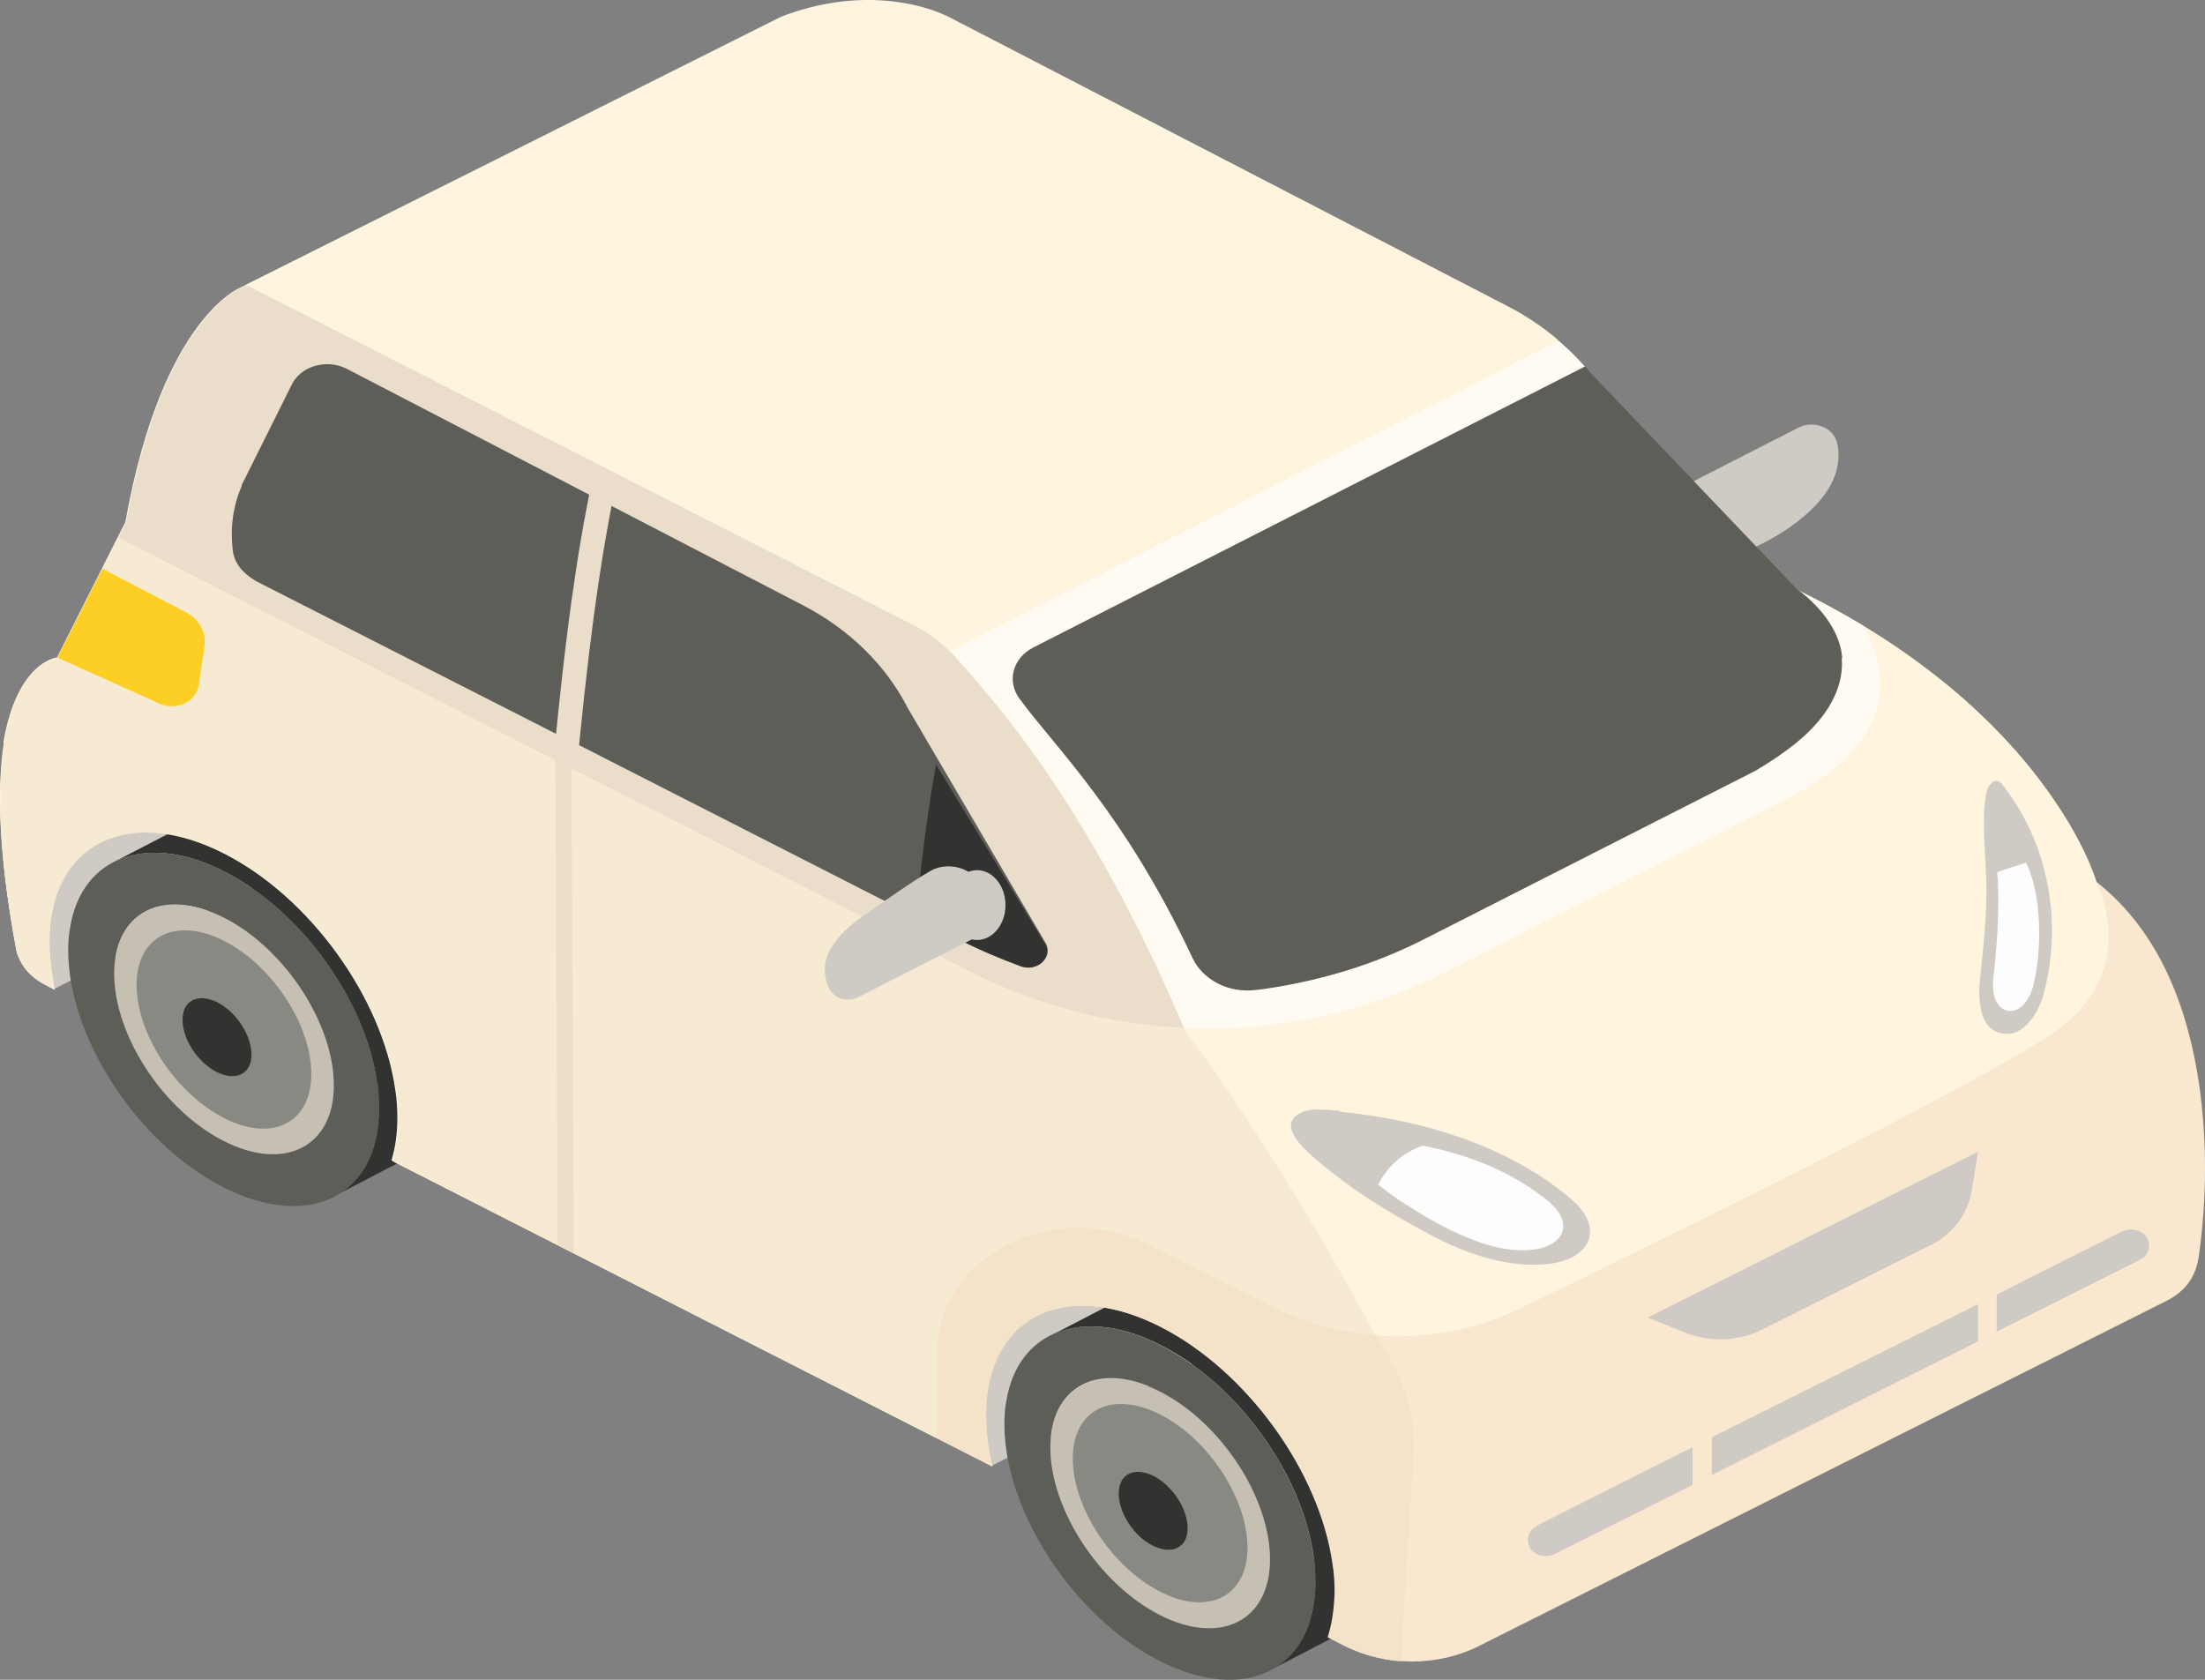 <svg width="42" height="32" viewBox="0 0 42 32" fill="none" xmlns="http://www.w3.org/2000/svg">
<rect x="0" y="0" width="42" height="32" fill="#808080" stroke="none"/>
<path d="M25.126 24.746L18.897 27.919L14.999 25.941L21.788 22.383L25.126 24.746Z" fill="#CFCBC4"/>
<path d="M7.274 15.651L1.045 18.833L0.343 17.098L3.936 13.288L7.274 15.651Z" fill="#CFCBC4"/>
<path d="M22.531 24.135C23.07 23.856 23.813 23.901 24.638 24.315C26.113 25.07 27.335 26.786 27.549 28.332C27.569 28.494 27.579 28.665 27.579 28.826C27.579 29.653 27.243 30.228 26.714 30.507L24.19 31.819C24.719 31.549 25.055 30.965 25.055 30.138C25.055 29.977 25.045 29.815 25.024 29.644C24.811 28.098 23.589 26.373 22.113 25.627C21.289 25.204 20.546 25.169 20.007 25.447L22.531 24.135Z" fill="#323231"/>
<path d="M3.722 15.615C4.261 15.337 5.004 15.382 5.829 15.795C7.304 16.55 8.526 18.267 8.74 19.812C8.76 19.974 8.77 20.145 8.77 20.307C8.77 21.133 8.434 21.709 7.905 21.987L6.348 22.796C6.877 22.526 7.213 21.942 7.213 21.115C7.213 20.954 7.203 20.792 7.182 20.621C6.969 19.075 5.747 17.35 4.271 16.604C3.447 16.181 2.704 16.146 2.165 16.424L3.722 15.615Z" fill="#323231"/>
<path d="M18.816 0.715L28.688 5.828C29.319 6.152 29.869 6.592 30.296 7.123L34.215 11.23C39.019 13.566 39.935 16.802 39.935 16.802C41.166 17.772 41.685 19.264 41.889 20.666C42.042 21.727 42.032 22.823 41.889 23.883C41.838 24.288 41.665 24.584 41.248 24.791L28.179 31.352C27.385 31.756 26.398 31.747 25.604 31.352L25.289 31.19C25.37 30.938 25.411 30.66 25.421 30.336C25.421 30.156 25.411 29.968 25.38 29.788C25.136 28.053 23.762 26.121 22.103 25.276C20.444 24.432 19.07 24.962 18.816 26.445C18.785 26.607 18.775 26.777 18.775 26.957C18.775 27.271 18.816 27.604 18.897 27.937L7.477 22.122C7.548 21.888 7.589 21.619 7.589 21.322C7.589 21.142 7.579 20.954 7.548 20.774C7.304 19.039 5.93 17.107 4.271 16.262C2.612 15.418 1.238 15.948 0.984 17.431C0.953 17.593 0.943 17.763 0.943 17.943C0.943 18.239 0.984 18.545 1.045 18.86L0.841 18.752C0.566 18.608 0.373 18.365 0.312 18.087C-0.696 12.722 1.096 12.56 1.096 12.56L2.398 9.98C3.101 6.053 4.607 5.505 4.607 5.505L14.663 0.517L18.816 0.751V0.715Z" fill="#F9E8CF"/>
<path d="M18.307 0.454L28.688 5.828C29.319 6.152 29.869 6.592 30.297 7.123L34.215 11.23C35.121 11.67 35.884 12.137 36.526 12.614C36.953 12.928 37.34 13.243 37.665 13.557C38.419 14.258 38.928 14.932 39.273 15.472C39.314 15.534 39.345 15.588 39.386 15.651C39.803 16.343 39.925 16.802 39.925 16.802C39.925 16.802 40.79 18.41 39.233 19.587C38.134 20.423 32.312 23.299 28.953 24.926C27.477 25.645 25.696 25.627 24.23 24.899L21.839 23.704C20.047 22.805 17.828 23.946 17.828 25.762V27.388L7.457 22.104C7.528 21.87 7.569 21.601 7.569 21.304C7.569 21.124 7.559 20.936 7.528 20.756C7.284 19.021 5.91 17.089 4.251 16.244C2.592 15.4 1.218 15.93 0.963 17.413C0.933 17.574 0.923 17.745 0.923 17.925C0.923 18.221 0.963 18.527 1.025 18.842L0.821 18.734C0.597 18.617 0.424 18.428 0.343 18.212C0.322 18.168 0.312 18.114 0.302 18.06C0.22 17.619 0.159 17.206 0.109 16.828C-0.034 15.66 -0.024 14.806 0.068 14.186V14.123C0.332 12.596 1.086 12.524 1.086 12.524L2.388 9.944C3.091 6.017 4.597 5.469 4.597 5.469L10.124 2.71L14.683 0.436L18.297 0.454H18.307Z" fill="#FFF5DE"/>
<path d="M0.007 15.229C0.007 14.825 0.037 14.483 0.078 14.186C0.098 14.025 0.129 13.881 0.169 13.755C0.261 13.387 0.393 13.126 0.526 12.946C0.566 12.883 0.617 12.838 0.658 12.793C0.699 12.748 0.739 12.713 0.78 12.686C0.811 12.668 0.831 12.65 0.851 12.632C0.882 12.614 0.912 12.596 0.943 12.587C0.994 12.569 1.035 12.551 1.055 12.542C1.075 12.542 1.085 12.542 1.096 12.542L2.398 9.963C3.101 6.035 4.607 5.487 4.607 5.487L4.688 5.442L17.401 11.922C17.706 12.083 17.981 12.29 18.195 12.533C18.897 13.333 20.698 15.274 22.541 19.588C22.541 19.588 24.19 21.7 26.205 25.447C25.523 25.393 24.861 25.213 24.251 24.908L21.859 23.713C20.067 22.814 17.849 23.955 17.849 25.771V27.397L7.477 22.113C7.548 21.879 7.589 21.61 7.589 21.313C7.589 21.133 7.579 20.945 7.549 20.765C7.304 19.03 5.93 17.098 4.271 16.253C2.612 15.409 1.238 15.939 0.984 17.422C0.953 17.584 0.943 17.754 0.943 17.934C0.943 18.231 0.984 18.536 1.045 18.851L0.841 18.743C0.77 18.707 0.709 18.662 0.648 18.617C0.475 18.473 0.353 18.285 0.312 18.069C0.088 16.892 0.007 15.975 0.007 15.247V15.229Z" fill="#F7EAD2"/>
<path d="M30.805 9.909L34.256 8.147C34.561 7.994 34.938 8.147 34.999 8.462C35.06 8.776 34.999 9.199 34.571 9.639C33.686 10.556 32.179 10.852 32.179 10.852L30.805 9.918V9.909Z" fill="#CFCBC4"/>
<path d="M25.024 29.653C25.045 29.815 25.055 29.986 25.055 30.147C25.055 31.81 23.722 32.475 22.083 31.639C20.444 30.803 19.131 28.781 19.131 27.128C19.131 26.966 19.142 26.813 19.172 26.669C19.396 25.348 20.628 24.872 22.103 25.627C23.579 26.382 24.8 28.098 25.014 29.644L25.024 29.653ZM22.093 30.759C23.253 31.352 24.19 30.875 24.19 29.698C24.19 28.53 23.264 27.101 22.103 26.508C20.943 25.915 20.007 26.391 20.007 27.568C20.007 28.745 20.933 30.174 22.093 30.759Z" fill="#5E5E59"/>
<path d="M22.103 26.517C23.264 27.11 24.19 28.539 24.19 29.707C24.19 30.884 23.243 31.352 22.093 30.767C20.933 30.174 20.007 28.745 20.007 27.577C20.007 26.409 20.953 25.933 22.103 26.517Z" fill="#C6BFB3"/>
<path d="M22.103 26.948C23.019 27.415 23.762 28.548 23.762 29.482C23.762 30.417 23.009 30.794 22.093 30.318C21.177 29.851 20.434 28.718 20.434 27.784C20.434 26.849 21.187 26.481 22.103 26.948Z" fill="#898984"/>
<path d="M21.971 28.116C22.337 28.305 22.622 28.745 22.622 29.114C22.622 29.482 22.327 29.626 21.961 29.446C21.594 29.267 21.309 28.817 21.309 28.449C21.309 28.08 21.605 27.936 21.971 28.116Z" fill="#323231"/>
<path d="M7.192 20.63C7.213 20.792 7.223 20.963 7.223 21.124C7.223 22.787 5.89 23.452 4.251 22.616C2.612 21.78 1.299 19.758 1.299 18.105C1.299 17.943 1.31 17.79 1.34 17.646C1.564 16.325 2.796 15.849 4.271 16.604C5.747 17.359 6.968 19.075 7.182 20.621L7.192 20.63ZM4.261 21.735C5.421 22.329 6.358 21.852 6.358 20.675C6.358 19.507 5.432 18.078 4.271 17.485C3.111 16.892 2.175 17.368 2.175 18.545C2.175 19.722 3.101 21.151 4.261 21.735Z" fill="#5E5E59"/>
<path d="M4.271 17.485C5.432 18.078 6.358 19.507 6.358 20.675C6.358 21.852 5.411 22.32 4.261 21.735C3.101 21.142 2.175 19.713 2.175 18.545C2.175 17.377 3.121 16.901 4.271 17.485Z" fill="#C6BFB3"/>
<path d="M4.271 17.925C5.187 18.392 5.93 19.525 5.93 20.459C5.93 21.394 5.177 21.771 4.261 21.295C3.345 20.828 2.602 19.695 2.602 18.761C2.602 17.826 3.355 17.458 4.271 17.925Z" fill="#898984"/>
<path d="M4.139 19.093C4.505 19.282 4.79 19.722 4.79 20.091C4.79 20.459 4.495 20.603 4.129 20.423C3.762 20.235 3.477 19.794 3.477 19.426C3.477 19.057 3.772 18.913 4.139 19.093Z" fill="#323231"/>
<path d="M30.296 7.122L34.215 11.23C34.663 11.445 35.08 11.679 35.467 11.904C36.291 13.252 35.589 14.492 33.93 15.265L27.518 18.527C26.612 18.985 25.614 19.309 24.576 19.471C23.905 19.578 23.223 19.614 22.541 19.578C20.698 15.265 18.897 13.324 18.195 12.524C18.154 12.479 18.113 12.443 18.083 12.407L29.686 6.493C29.91 6.682 30.123 6.898 30.307 7.122H30.296Z" fill="#FFFBF3"/>
<path d="M17.401 11.904L4.689 5.424L14.877 0.319C16.343 -0.247 17.554 0.059 18.083 0.328L28.689 5.819C29.045 5.999 29.381 6.224 29.676 6.475L18.073 12.389C17.88 12.191 17.645 12.021 17.391 11.895L17.401 11.904Z" fill="#FFF5DE"/>
<path d="M35.08 12.542C35.121 12.991 34.907 13.44 34.592 13.791C34.276 14.15 33.859 14.429 33.441 14.681L27.131 17.889C26.235 18.347 25.258 18.653 24.241 18.815C24.129 18.833 24.017 18.851 23.905 18.86C23.396 18.922 22.907 18.662 22.714 18.248C21.421 15.489 20.098 14.24 19.416 13.306C19.172 12.973 19.294 12.533 19.681 12.335L30.195 6.979C30.195 6.979 30.276 7.069 30.307 7.114L34.225 11.221C34.225 11.221 35.029 11.76 35.09 12.533L35.08 12.542Z" fill="#5E5E59"/>
<path d="M37.676 25.555L32.607 28.098V27.379L37.676 24.845V25.555Z" fill="#CFCBC4"/>
<path d="M29.279 29.06L32.24 27.568V28.287L29.625 29.599C29.574 29.626 29.513 29.644 29.452 29.644C29.33 29.644 29.207 29.59 29.146 29.491C29.055 29.339 29.106 29.15 29.279 29.069V29.06Z" fill="#CFCBC4"/>
<path d="M38.042 24.656L40.414 23.461C40.587 23.38 40.8 23.425 40.892 23.578C40.984 23.731 40.933 23.919 40.76 24L38.032 25.366V24.647L38.042 24.656Z" fill="#CFCBC4"/>
<path d="M25.513 21.178C25.788 21.205 26.052 21.241 26.327 21.286C27.62 21.511 28.872 21.978 29.839 22.769C29.971 22.877 30.093 22.985 30.174 23.119C30.266 23.254 30.307 23.416 30.276 23.569C30.236 23.74 30.093 23.883 29.92 23.964C29.747 24.045 29.544 24.081 29.35 24.09C28.617 24.126 27.895 23.865 27.264 23.533C26.46 23.11 25.706 22.643 25.014 22.041C24.8 21.852 24.312 21.403 24.8 21.187C24.943 21.124 25.106 21.133 25.259 21.142C25.35 21.142 25.432 21.16 25.523 21.16L25.513 21.178Z" fill="#CFCBC4"/>
<path d="M26.246 22.562C26.347 22.643 26.571 22.814 26.714 22.904C27.121 23.165 27.528 23.407 27.976 23.587C28.363 23.749 28.8 23.857 29.228 23.803C29.553 23.758 29.859 23.56 29.757 23.236C29.706 23.084 29.594 22.967 29.462 22.859C28.79 22.32 27.976 21.996 27.101 21.825C26.724 21.951 26.408 22.239 26.256 22.562H26.246Z" fill="#FDFDFD"/>
<path d="M37.808 16.262C37.788 15.975 37.757 15.31 37.859 15.031C37.889 14.959 37.95 14.869 38.032 14.878C38.093 14.878 38.134 14.932 38.164 14.977C39.039 16.11 39.284 17.593 38.928 18.932C38.846 19.246 38.541 19.848 38.042 19.66C37.696 19.534 37.686 18.994 37.706 18.743C37.808 17.7 37.879 17.242 37.808 16.262V16.262Z" fill="#CFCBC4"/>
<path d="M38.592 16.433C38.887 17.035 38.907 18.078 38.724 18.797C38.673 18.985 38.49 19.354 38.184 19.237C37.981 19.156 37.94 18.851 37.971 18.608C38.123 17.296 38.042 16.613 38.042 16.613L38.592 16.433V16.433Z" fill="#FDFDFD"/>
<path d="M1.096 12.524L1.951 10.834L3.539 11.661C3.793 11.796 3.936 12.047 3.895 12.308L3.783 13.063C3.732 13.369 3.355 13.548 3.04 13.405L1.086 12.524H1.096Z" fill="#FDCF24"/>
<path d="M17.849 27.388V25.762C17.849 23.946 20.068 22.805 21.859 23.704L24.251 24.899C24.861 25.204 25.533 25.384 26.205 25.438L26.449 25.834C26.795 26.4 26.968 27.047 26.928 27.694L26.683 31.648C26.317 31.621 25.951 31.522 25.615 31.352L25.299 31.19C25.381 30.938 25.421 30.66 25.431 30.336C25.431 30.156 25.421 29.968 25.391 29.788C25.146 28.053 23.772 26.121 22.113 25.276C20.454 24.432 19.08 24.962 18.826 26.445C18.795 26.607 18.785 26.777 18.785 26.957C18.785 27.271 18.826 27.604 18.907 27.937L13.879 25.375L17.869 27.406L17.849 27.388Z" fill="#F4E2C9"/>
<path d="M10.928 23.865L10.623 23.713L10.551 8.417L10.857 8.569L10.928 23.865Z" fill="#EADECA"/>
<path d="M2.256 10.241L2.409 9.944C3.111 6.017 4.617 5.469 4.617 5.469L4.699 5.433L17.411 11.913C17.716 12.074 17.991 12.281 18.205 12.524C18.907 13.324 20.709 15.265 22.551 19.579C21.136 19.516 19.752 19.156 18.5 18.518L2.256 10.241V10.241Z" fill="#EADECA"/>
<path d="M11.65 9.639L15.304 11.535C16.18 11.993 16.872 12.668 17.289 13.485L19.925 17.979C20.057 18.239 19.762 18.509 19.457 18.401C19.04 18.248 18.643 18.078 18.256 17.88L11.03 14.195C11.294 11.526 11.518 10.331 11.65 9.63V9.639Z" fill="#5E5E59"/>
<path d="M4.597 9.253L5.543 7.356C5.706 6.979 6.205 6.826 6.602 7.024L11.223 9.423C11.111 9.998 10.867 11.203 10.592 13.98L4.872 11.068C4.607 10.906 4.465 10.726 4.434 10.484C4.383 10.07 4.434 9.639 4.607 9.253H4.597Z" fill="#5E5E59"/>
<path d="M19.915 17.988C20.047 18.248 19.752 18.518 19.447 18.41C19.03 18.258 18.633 18.087 18.246 17.889L17.442 17.476C17.605 15.903 17.706 15.265 17.829 14.564L19.905 17.979L19.915 17.988Z" fill="#323231"/>
<path d="M18.073 17.242C18.073 16.874 18.317 16.577 18.612 16.577C18.907 16.577 19.152 16.874 19.152 17.242C19.152 17.61 18.907 17.907 18.612 17.907C18.317 17.907 18.073 17.61 18.073 17.242Z" fill="#CFCBC4"/>
<path d="M18.612 17.844L16.352 18.994C16.149 19.102 15.884 19.021 15.793 18.833C15.691 18.626 15.681 18.383 15.772 18.168C15.874 17.961 16.067 17.7 16.464 17.431C16.973 17.08 17.36 16.802 17.716 16.595C17.981 16.442 18.327 16.487 18.551 16.685L18.602 16.73V17.844H18.612Z" fill="#CFCBC4"/>
<path d="M36.749 23.731L33.564 25.33C33.106 25.555 32.556 25.573 32.088 25.384L31.386 25.097L37.676 21.942L37.554 22.697C37.482 23.129 37.187 23.515 36.76 23.731H36.749Z" fill="#CFCBC4"/>
</svg>
